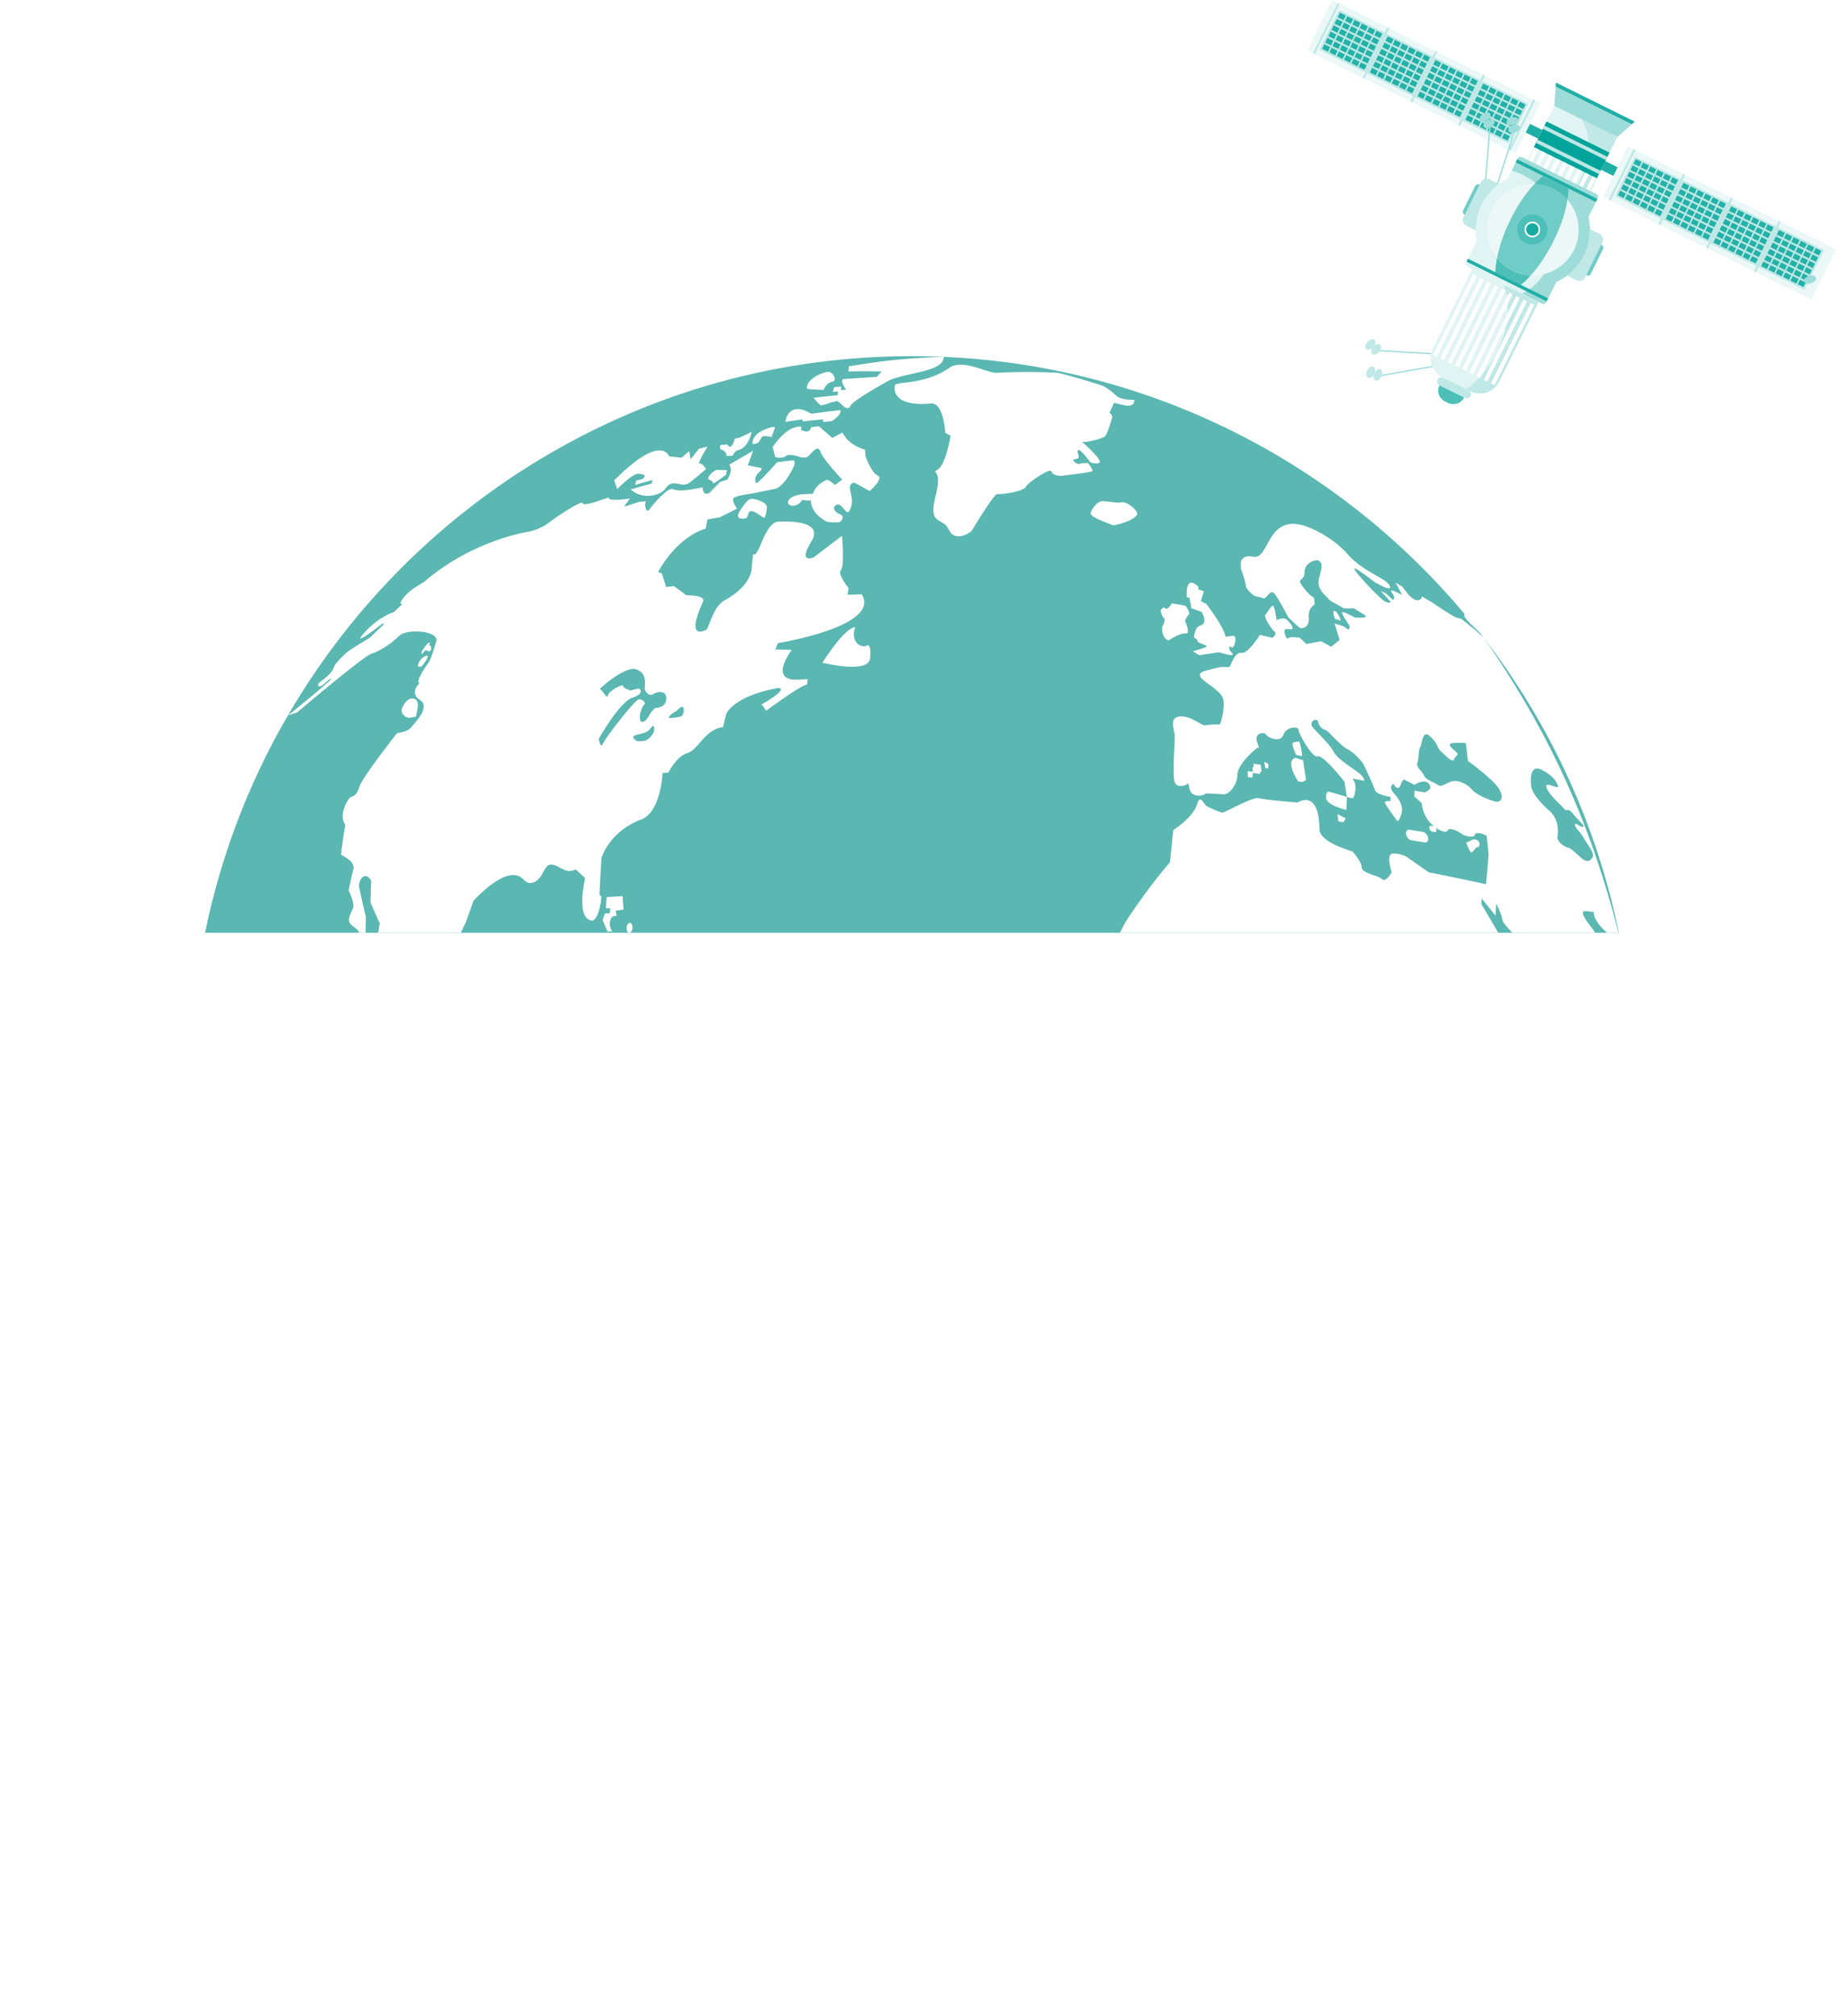 <svg id="Layer_1" data-name="Layer 1" xmlns="http://www.w3.org/2000/svg" xmlns:xlink="http://www.w3.org/1999/xlink" viewBox="0 0 1325.2 1448.52"><defs><style>.cls-1{mask:url(#mask);}.cls-2{mix-blend-mode:multiply;fill:url(#radial-gradient);}.cls-3{fill:none;}.cls-4{clip-path:url(#clip-path);}.cls-5{mask:url(#mask-2);}.cls-6{fill:url(#radial-gradient-2);}.cls-7{fill:#5ab7b2;}.cls-8{fill:#fff;}.cls-9{fill:#9edcd9;}.cls-10{fill:#bfe8e6;}.cls-11{fill:#ebf8f7;}.cls-12{fill:#24b1a8;}.cls-13{fill:#bde7e5;}.cls-14{fill:#e0f4f3;}.cls-15{fill:#1fafa6;}.cls-16{fill:#4dbfb8;}.cls-17{fill:#70ccc6;}.cls-18{fill:#17aca3;}.cls-19{fill:#00a49a;}.cls-20{filter:url(#luminosity-noclip-2);}.cls-21{filter:url(#luminosity-noclip);}</style><filter id="luminosity-noclip" x="22" y="-8576" width="1325.2" height="32766" filterUnits="userSpaceOnUse" color-interpolation-filters="sRGB"><feFlood flood-color="#fff" result="bg"/><feBlend in="SourceGraphic" in2="bg"/></filter><mask id="mask" x="22" y="-8576" width="1325.2" height="32766" maskUnits="userSpaceOnUse"><g class="cls-21"/></mask><radialGradient id="radial-gradient" cx="684.6" cy="883.63" r="628.45" gradientTransform="translate(825.34 -225.28) rotate(45)" gradientUnits="userSpaceOnUse"><stop offset="0.39" stop-color="#fff"/><stop offset="0.45" stop-color="#f2f2f2"/><stop offset="0.55" stop-color="#cfcfcf"/><stop offset="0.69" stop-color="#969696"/><stop offset="0.86" stop-color="#484848"/><stop offset="1"/></radialGradient><clipPath id="clip-path" transform="translate(-22 -97.71)"><rect class="cls-3" width="1366" height="768"/></clipPath><filter id="luminosity-noclip-2" x="22" y="221.03" width="1325.2" height="1325.2" filterUnits="userSpaceOnUse" color-interpolation-filters="sRGB"><feFlood flood-color="#fff" result="bg"/><feBlend in="SourceGraphic" in2="bg"/></filter><mask id="mask-2" x="0" y="123.33" width="1325.2" height="1325.2" maskUnits="userSpaceOnUse"><g class="cls-20"><g transform="translate(-22 -97.71)"><g class="cls-1"><circle class="cls-2" cx="684.6" cy="883.63" r="662.6" transform="translate(-424.31 742.9) rotate(-45)"/></g></g></g></mask><radialGradient id="radial-gradient-2" cx="684.6" cy="883.63" r="628.45" gradientTransform="translate(825.34 -225.28) rotate(45)" gradientUnits="userSpaceOnUse"><stop offset="0.39" stop-color="#a3d7d4"/><stop offset="1" stop-color="#a3d7d4"/></radialGradient></defs><title>background</title><g class="cls-4"><g class="cls-5"><circle class="cls-6" cx="684.6" cy="883.63" r="662.6" transform="translate(-446.31 645.19) rotate(-45)"/></g></g><path class="cls-7" d="M1186,768H474.88a1.53,1.53,0,0,1-.36.07,1.25,1.25,0,0,1-.47-.07H169.47A515.33,515.33,0,0,1,229,611.87h0c89.86-154.42,257.15-258.22,448.7-258.22q11.43,0,22.75.49h.09c150.47,6.51,284.31,77.12,374.91,185.21l.41.48.38.46q4.15,5,8.19,10.06l1.41,1.79.2.25.18.24v0c.89,1.12,1.77,2.25,2.63,3.38l0,0,0,.07A516.48,516.48,0,0,1,1186,768Z" transform="translate(-22 -97.71)"/><path class="cls-8" d="M647.7,570.49c.91-11.82-2.75-8.72-2.75-8.72-4.67,1.82-11.69-3.75-8-13.36-8.32.68-23.69,25.72-23.69,25.72.34,0,.52,0,.86,0C614.09,574.1,646.79,582.3,647.7,570.49Z" transform="translate(-22 -97.71)"/><path class="cls-8" d="M554.26,464.42c-4.59,6.94,2,6.2,3.75,5.77s2-2.95,2-2.95c1-5.89,9.56,1.84,11,2.45s2.07-3.74,2.43-7.25-6.69-5.68-9.73-6.2S558.85,457.47,554.26,464.42Z" transform="translate(-22 -97.71)"/><path class="cls-8" d="M534.44,444.65c-.5,2.19,9.68-5.9,9.68-5.9.2-1.24.29-1.86.49-3.1a13.35,13.35,0,0,0-2.42-.18c-.24.13-4.35-.26-5.51.07a14.28,14.28,0,0,0-4.83,4.28C529.27,443.12,535,442.46,534.44,444.65Z" transform="translate(-22 -97.71)"/><path class="cls-8" d="M481.27,438.18c4.63.4,4.65,1.43,3.79,2.83s-5.55,1.95-5.55,1.95c-.33,1.28-.5,1.92-.83,3.21,5-1.45,7.48-2.16,12.51-3.53-.24,1-.37,1.52-.61,2.54-6.09,1.63-9.13,2.49-15.15,4.24a18.37,18.37,0,0,0,16.36,4.15c10.28-2.08,8.31-7.63,13.69-8.4s7.59,3.22,13.41-1.45,10.82-8.9,10.82-8.9-2.57-4.44-4.68-4,5.69-12.1,5.69-12.1c-2.44.55-3.66.83-6.1,1.41-2.41,3-3.62,4.58-6.06,7.65-.41-2.4-.6-3.57-1-5.94l-5.6,4.81c-3.6-.45-5.38-.65-8.91-1,0,0-5.19-17.2-39.4,17.29.85,2.48,1.29,3.74,2.2,6.28C465.87,449.23,476.64,437.77,481.27,438.18Z" transform="translate(-22 -97.71)"/><path class="cls-8" d="M328.19,561.6c-1.18,1.59-3.17,4-3.2,5.67s3.06-2.58,3.06-2.58,1.74,1.56,3.06.81.92-1.54.67-3.37-2.48,1.08-1-1.48S329.38,560,328.19,561.6Z" transform="translate(-22 -97.71)"/><path class="cls-8" d="M327.91,569.15c-5.11,2.07-5.49,7.58-5.49,7.58l2.77-.06S333,567.08,327.91,569.15Z" transform="translate(-22 -97.71)"/><path class="cls-8" d="M315.72,613.6s6.13-.56,5.63-1.58,3.85-11-1.9-12.26-8.65,7.71-8.65,7.71C310.54,612.47,315.72,613.6,315.72,613.6Z" transform="translate(-22 -97.71)"/><path class="cls-8" d="M544.16,425.18s4.31.72,5-.48,1.35-3.15,4.21-3.67c7.22-2.3,9.1-12.95,9.1-12.95-3.6,1.68-5.41,2.53-9,4.25l-3.16.62s-1.26,5.12-2.86,5.7-2.27-1.5-2.27-1.5-5,.15-5.41.42l.1,2.8C545.22,422.34,544.16,425.18,544.16,425.18Z" transform="translate(-22 -97.71)"/><path class="cls-8" d="M569.84,411.76c1.55-1.61,6.93.1,6.93.1l2.47-6.76s.08-2.14-8.51,1.81-7.65,9.77-7.65,9.77C568.27,417.12,568.3,413.37,569.84,411.76Z" transform="translate(-22 -97.71)"/><path class="cls-8" d="M579.32,425.87c.12.82,6,1.45,8-.58s10.86,1.09,10.86,1.09,3.24.78,5.16-.92,6.75-8.82,8.54-3.29,15.72,20.25,15.72,20.25c-2.11,1.49-3.16,2.25-5.27,3.76,0,0-4.63-4.35-6.2-3.55-6.56,3.33-7.7,5.65-9.78,9.92,0,0,0,0-6,.24-11.72.51-14.4,7.14-9.38,8.19s7.82-4,7.82-4,6.29.93,6.27.13c-.06,10.27,11.49,15.51,11.72,15.59s8.16.89,9.23,0,3.81-4,0-5.37-6.15-5.19-2.39-6.9,6.84,7.94,8.87,4.76,2.93-6.72,1.09-14,3-6.53,3-6.53c4.26,2.33,6.39,3.52,10.73,5.92,0,0,10.52-9,5.77-11.19s-8.69-13.65-8.69-13.65c-.17-2-.25-2.93-.42-4.88-13.14-3.9-16.16-12.37-16.16-12.37-2.94,1.54-4.43,2.31-7.39,3.88l-9.62-8.4c-2.22.26-3.33.4-5.54.68-.9,4.36-4.93,2.87-4.93,2.87l-2.36-.78c.1-.95.14-1.43.24-2.39-10.47-1.4-20.67,14.64-20.67,14.64S579.2,425,579.32,425.87Z" transform="translate(-22 -97.71)"/><path class="cls-8" d="M599,400.57c6-.66,9-.95,15-1.47-.09.75-.14,1.12-.23,1.87l6.25-.58c7.79-4.94,6.33-8,6.33-8-8.46.92-12.67,1.46-21,2.64-17-10.14-18.65,5.85-18.65,5.85-.36,0,12.3-1.79,12.3-1.79Z" transform="translate(-22 -97.71)"/><path class="cls-8" d="M614.15,377.94s2-5.19,6.06-5.79,1.24-6.79-2.28-7.2-17,5.46-15.64,12.07C602.41,377.54,614.15,377.94,614.15,377.94Z" transform="translate(-22 -97.71)"/><path class="cls-8" d="M700.6,354.12h0c-.2,10.57-23.22,10.7-38.65,16.62,0,0-26.87,14.73-28.24,18.34s-4.59,1.08-4.59,1.08-4.69-4.58-5.42-4.25a43.87,43.87,0,0,1-4.55,1.06s-6.17,2.55-7.31,1.85-4.83-5.28-4.83-5.28c6.88-.82,10.34-1.18,17.28-1.8l.2-2.75-3.68.33.93-3.35c2.07-.21,3.1-.3,5.18-.48-.07,1-.11,1.54-.18,2.57,1.45-.13,2.16-.2,3.61-.31,0,0-5.28-7.32-1.44-7.65.33,0,20.56-1.41,23.21-1.53l.28,0,3.47-3.91c-9.57-.2-14.32-.21-23.73,0,.1-1.48.15-2.23.25-3.7,27.13-4.43,41.17-5.84,68.12-6.83Z" transform="translate(-22 -97.71)"/><path class="cls-8" d="M824.1,381.62a38.52,38.52,0,0,0-9.35-6.78c-12.64-4-19-5.9-31.9-9.2a400.14,400.14,0,0,0-44.35,0c-6.7,0-22.37-9.24-32.68-4.45-18.77,13.8-40.6,10.23-40.36,13.66,0,0-4.19,15.52,25.95,12.81,9.15-.82,10.27,21,10.27,21l3.81,2.23s-3.3,20.42-9.1,24.19,3.8-2.47-1.68,19.22,5,14.41,9.51,24,15.57,2.16,16.63.59,15.81-26.49,18.3-26.12,18.68-1.75,20.49-5.23S777.51,433.7,778,436.4s5.09,3.5,8,3.15,21.19-2.39,21.59-3.41-3.27-5.69-3.27-5.69-4.64-.07-6,.62-5.12-2.12-4.52-2.91,3.65-.17,3.82-2-1.68-3.75-.33-5,8.93,9,8.93,9,7.84,2,6.42-1.5c-1.08-2.71-9.39-10.8-12.68-13.38,4,.45,15.5-2.55,16.87-4.33,1.59-2.08,4.36-11,4.82-13.08s-1.88-3.48-1.88-3.48c1.32-2.9,2-4.32,3.22-7.14,0,0-1.67-.53,6.89,1.56s7.72-3.79,7.72-3.79S827.83,385.58,824.1,381.62Z" transform="translate(-22 -97.71)"/><path class="cls-8" d="M828.49,458.65c-2,.86-7.47-.4-12.93-.83s-9.07,7.3-9.33,8.27c0,.43.07.63.13,1,1.62,3.28,13.74,6.94,15.26,7.94s19.73-4.41,18-8.77S830.42,457.79,828.49,458.65Z" transform="translate(-22 -97.71)"/><path class="cls-8" d="M456.84,754.19c-.61,1.92-.92,2.88-1.52,4.8,1.4,3.23,2.1,4.87,3.53,8.13l3.43-.15a9.21,9.21,0,0,1-1.56-7.36c.81-4.64,4.7-3.64,4.7-3.64-.29-1.53-.44-2.29-.73-3.81l5.72-.89c-.31-3.84-.46-5.75-.76-9.58-4.59.26-6.88.38-11.45.65-.24,3.24-.35,4.87-.58,8.13l3.12-.18c-.08,1.48-.12,2.21-.19,3.71Z" transform="translate(-22 -97.71)"/><path class="cls-8" d="M476.78,764.38c-.08,1.78-.9,3.29-1.9,3.62a1.53,1.53,0,0,1-.36.07,1.25,1.25,0,0,1-.47-.07c-.92-.33-1.55-1.73-1.48-3.44.09-2,1.1-3.62,2.26-3.67S476.86,762.4,476.78,764.38Z" transform="translate(-22 -97.71)"/><path class="cls-8" d="M641.61,524.77c-4.07.12-6.11.19-10.17.34.29-1.91.43-2.87.71-4.79,0,0-8.21-10-5.47-13s.76-24.62.76-24.62c-8.09,6.13-12.17,9.24-20.37,15.55,0,0-11.77,5-1.68-11.37S584,472.51,581.72,472.58c-10.12.24-14.08,27.11-18.18,23.23-.41,3.44-.63,5.18-1,8.64,0,0,1.74,13.29-20.22,25.09-7,4.3-9.89,16.67-12.23,20.59,0,0-16.16,9.45-2.6-20,0,0,3.4-4.55-11.94-4.66l-9-6.6c-2.21.28-3.32.42-5.53.72-1.3-4-1.93-6-3.17-9.94l-2.66-.84s12.06-24.17,34.23-31.28c.52-2.66.78-4,1.3-6.6.75-.14,8.69-1.45,8.69-1.45,5.06-2.55,7.58-3.81,12.63-6.31,0,0-4.66-6.07-2.29-7.76s12.8-3,12.8-3l16.21-3.29s4.8.14,11.56-11.46.58-8.78-.14-8.88-9.45,1.13-9.45,1.13-14.6,16.7-15.22,14.9-1.1-4.71,2.16-7.61,1.56-3.21,1.56-3.21c-3.82-.79-5.72-1.16-9.49-1.88,1.51-4.22,2.26-6.32,3.75-10.51-6.86,4-10.31,6-17.22,10.11,0,0,3.6,3.16-1.38,10.64l-5.15,1.72c-3,3.1-4.53,4.64-7.55,7.74,0,0-4.85,3.08-4.9-3.88-2.5.46-3.76.7-6.26,1.18,0,0-10.84,2.22-14.88.18s-14.87,11.34-17.1,14.42-4.23-2.6-2.55-5.87c-2.07.22-3.09.34-5.14.58-4.26,1.33-6.37,2-10.61,3.4,1.66-2.34,2.49-3.51,4.13-5.85,0,0-16.45,2.5-15.14-.8-4.09,1.33-6.13,2-10.2,3.41,0,0-8.48,2.8-8.7.59s-18.61,9.69-24.29,14.22-14.11,6.33-14.11,6.33-39.87,5.53-75.35,36c-3.15,2-4.7,2.93-7.81,4.9,0,0-5.29,3.67-8.1,7.9-2.69,4.07,0,3.29.24,3.23l-6.3,5.85s-10.48,3-20.93,14.52,8.42-2.83,11.38-5.18,2.38-.59,2.38-.59c-4.1,3.92-6.14,5.88-10.24,9.78,0,0-14.82,8.66-17.06,11s-7.57,6.68-8.86,10.69-8,8.68-9.87,10.16-1.5,3.78.84,2.77,6.07-5.64,7.28-5.22-30,25.56-31,26.33c2.56-.86,3.86-1.29,6.49-2.13,0,0,47.91-40.64,53.67-42.33s14.52-7.36,19.84-12.78,29.27-3.81,26.57,4.37-3.87,13-6.22,15.95-8.69,13.13-5.8,13.77c0,0-7.75,6.9.44,12.09s-5.08,17.69-7,20.2-9.63,3.6-9.63,3.6-25.14,32-26.95,38.37-4.87,7.22-6.32,7.56-9.26,12.81-3.88,19.67c-1.37,8.62-2,13-3.12,21.74,0,0,10.4,4.55,9,10.11s-3.49,15.5-3.49,15.5,4.49,9,3.24,12.56-5.37,9.34-1,12.51c3.24,2.37,5.15,3.95,5.31,5.39h4.88c-.06-.56-.13-1.15-.2-1.81.07-3.82.11-5.72.22-9.51-2.1-8.73-3.08-13-4.88-21.5-.72-5,4.29-12.31,8.66-4.59-.24,6.27-.33,9.42-.46,15.78,2.56,5.87,3.89,8.85,6.61,14.88-.43,2.68-.64,4-1.05,6.69l.05.06h59.38q1.47-3.48,3.45-7.27c2.24-6.33,3.37-9.5,5.66-15.83,0,0,14.91-16.29,25.91-18.14s9.66,7.76,17.22,5,7-13.3,13.1-12.76,8.95,7,17.32,3.52l6.66,6.22s-6.66,27.85,4.07,30.38c5.09,1.71,7.85-13.89,7.56-17.6-.53-.33-.79-.48-1.33-.8.53-10.75.83-16.09,1.49-26.7,0,0,5.85-19.27,28.83-27.51,13.2-5.32,15.18-31,15-33.3,1.7-.14,2.55-.22,4.26-.35,0,0,5.86-11.85,13.65-14s12.47-17.08,25.66-18.7c.88-3.67,1.31-5.5,2.19-9.15,0,0,4.34-13,37.71-19,7.19,1-11.29,11.39-12.56,12.11,1-.24,3.6,4.32,3.6,4.32s25.83-19,29.43-18.8c.2-1.56.3-2.33.51-3.88l-6.85.33s-21.63,2.83-4.64-21.42c-4.76-.13-7.13-.19-11.86-.28l1.95-4.55S656,547.86,641.61,524.77Zm-155.1,105c-1.83.66-6,.63-6,.63-2.08-1-5.09-3.41-1.5-4.37s8.29-1.72,10.07-4.13,3.26-4,3.33-.35S488.34,629.05,486.51,629.72Zm7.27-23.34c-1.3-.13-4.08,3.49-5.45,6.13s-5.26,6.11-6.11,2.07,2-10.12,3.2-10.8-1.26-3.95-4.09-3.59-24,27.52-25.79,31.84-3-3.44-3-3.44,14.85-26.34,23.89-29.4,6-6.19,5.22-6.63-6.12,1.35-6.12,1.35-5.5-1.54-5.46-3.35-10.55,3.46-11,7c-.47,3.31-4.27-5.07-5.81-4.51s18.05-17.24,26.25-14.41,6.07,11.8,6.05,13.7,2.9,6.17,5.93,4.17,9.61-3.06,9.61,3S495.06,606.5,493.78,606.38Zm18.73,5.56c-.78,1.19-9.65,1.79-9.65,1.79.16-1.69,2.08-3.28,4.64-4.66s4.19-4.6,5.57-3.06S513.29,610.74,512.51,611.94Z" transform="translate(-22 -97.71)"/><path class="cls-8" d="M862.18,557.94s8.49-5.63,12.41-5-.53-9.21-.53-9.21,2-4.28,2.89-4.51-1.41-5.8-2.83-6.24-9.57-1.66-9.57-1.66-3,5.31-4.61,3.5-3.42,1.6-3.42,1.6,1,4.85,2.29,5.24.19,4.55-.74,5.59S857.12,556.21,862.18,557.94Z" transform="translate(-22 -97.71)"/><path class="cls-8" d="M878.44,534.7c3,1.08,4.56,1.65,7.6,2.74,2.81,5.07,2.72,8.64-.86,9.74s-3.86,4.92-4.54,7.33,2.25,1.73,2.41,3.7,7,2.92,6.58,4-10,3.45-10,3.45l4.61,2.88c5.78-.89,8.66-1.31,14.34-2.11,0,0,9.42,3,9.79,1.75s-2.63-2.21-2.54-5.06,2.38,3.07,4-2.86-1.05-5.67-1.05-5.67c-2.19.24-3.31.37-5.52.64-1.35-7.46-13.9-23.58-13.9-23.58s-4-1.71-3.78-2.24,2.06-6.86,2.06-6.86l-4.33-1.43s2.19-1.42-2.65-4.07-5.29,4.58-5.29,4.58c0,2.09-.07,3.15-.11,5.26l2,.36S878.64,534.17,878.44,534.7Z" transform="translate(-22 -97.71)"/><path class="cls-8" d="M982.91,537.32c-.84-.29-1.26-.44-2.1-.71,0,1.09,0,1.65.06,2.76l1,3,4.25,1.39c-.31-1-.48-1.49-.8-2.47C984.35,539.73,983.86,538.92,982.91,537.32Z" transform="translate(-22 -97.71)"/><path class="cls-8" d="M1080.13,710.3c1.18-.32,3-4.08,4.36-3.84s1.94-3.06.51-4.38-3.44-1.55-4.43-.85a30.21,30.21,0,0,1-4.36,1.89S1078.94,710.64,1080.13,710.3Z" transform="translate(-22 -97.71)"/><path class="cls-8" d="M1046.58,703.08c1.66.26,2.71-1.2,2.34-3.27s-2-4-3.67-4.25c-3.92-.65-5.89-1-9.85-1.6-1.66-.27-2.72,1.21-2.36,3.31s2,4,3.66,4.28Z" transform="translate(-22 -97.71)"/><path class="cls-8" d="M975.43,670.82c-.12,5.53,14.65,8.9,14.65,8.9.18-3.75.27-5.62.41-9.33,0,0-11.7-3.52-12.49-3.64C978,666.75,975.54,665.29,975.43,670.82Z" transform="translate(-22 -97.71)"/><path class="cls-8" d="M983.66,682.77c.3,2.11.45,3.16.74,5.28l3.69.49,1.48-2.8Z" transform="translate(-22 -97.71)"/><path class="cls-8" d="M958.13,640.85c.73-.28-1.69-10.21-1.69-10.21s-3.82,0-4.88,1.05,2.44,8.52,2.44,8.52S957.4,641.13,958.13,640.85Z" transform="translate(-22 -97.71)"/><path class="cls-8" d="M955.39,659.25l3,.42,2.75-1.4c-.85-5.72-1.28-8.57-2.19-14.25l-5.33-1.71C945.47,644.32,955.39,659.25,955.39,659.25Z" transform="translate(-22 -97.71)"/><path class="cls-8" d="M934,646.68l-2.91-1.61c.24,1.81.35,2.72.6,4.54l2.27.29C934,648.61,934,648,934,646.68Z" transform="translate(-22 -97.71)"/><path class="cls-8" d="M922.94,652.27l-3.77-.46c.05,1.73.07,2.59.11,4.33l3.29.39c.13-1.34.19-2,.32-3.34l5.24.64c0-.61-.07-.92-.12-1.54l1.14.14c-.27-2.11-.4-3.17-.68-5.27a46.52,46.52,0,0,1-5.29-.68c.13.83.2,1.25.34,2.08l-.95.69C922.71,650.46,922.79,651.06,922.94,652.27Z" transform="translate(-22 -97.71)"/><path class="cls-8" d="M1086.34,552.68l0,0v0c-4.43-4.12-10.2-9.72-10.93-11.18s-1.09-2.78.16-2.1h0c4.26,5.08,6.42,7.74,10.37,12.78l.2.25Z" transform="translate(-22 -97.71)"/><path class="cls-8" d="M1089,556.12l0-.07,0,0c-5.08-5-16.42-13.74-16.42-13.74a15.34,15.34,0,0,1-5.82-2c-3.57-1.94-14.87-9.6-14.87-9.6-2.9-1.73-4.35-2.58-7.29-4.26-2.61,6.38-9.38-.89-9.38-.89-2-2.54-3-3.82-5-6.35-1.92-1.16-2.88-1.73-4.82-2.88,2,3.59,2.91,5.4,4.82,9,0,0-10.68-6.17-7.43-1.73s.74,5.15.74,5.15c-1.94-1.8-2.9-2.7-4.83-4.51-1.56-.75-2.35-1.11-3.92-1.85,2.85,3.1,4.28,4.63,7.14,7.74,0,0-.34,1.68-4.21-.32s-23.25-22.92-21.88-23.56,14.33,9.58,14.33,9.58,13.71,8.27,11.07,2.73S1002.49,509,991,495.93s-27.8-19.22-27.8-19.22c-31-12.18-27.76,23.85-40.23,21-12.23-2.06-8.33,9.76-8.33,9.76s2.64,7,3.07,10.77,6.4,7.69,6.4,7.69l6.7,1.71c1.2.78,4.09-5.33,6.51-4.21s10.86,17.66,10.86,17.66,6.81,6.86,8.49,7.77,7.17-.36,6.4-7.36,4.11-9.25,4.11-9.25.4-5.4-1.37-5.77-8.55-8.3-9-10.66,3.26-1.29,3.26-7.41,8.62-9.63,10.92-7.29,1.18,5.1-.68,12.76,6.39,12.82,6.73,14.06,10,6,10.64,6.57,6.33.57,7,.22,9.26,5.48,9.26,5.48c1.51,2-7.79,1.22-7.79,1.22s-6.72-3.78-8.67-3.84,2.59,6.24,4.26,8.82-.25,3.72-.25,3.72l-3.6-2.43-6.31-2c1.48,4.74,2.2,7.12,3.63,11.92-2.39,1.9-3.61,2.88-6.09,4.88l-7.12-4c-4.19.75-6.34,1.14-10.64,2-1.92-1.78-2.87-2.68-4.78-4.47,0,0-6.51-1.19-8.2.29s-3.06-4.28-2.69-5.83,4,.07,5.47-.8-2.39-5.86-4.7-7.16-6.53.89-6.53.89-1.41-10.13-2.58-10.44-3.63,4.41-5.39,6.34,4.75,10.88,6.63,12.51-1.7,4.17-1.7,4.17c-3.58-.82-5.37-1.22-9-2,0,0-8.52,13.57-13,12.84s-7,6.48-8.22,9.1-2.83-.28-11.09,2-12,2.63-10.49,6,13,9.07,15.83,14.53-1.24,19.94-1.89,19.85a78.67,78.67,0,0,0-10.43.58c-2.74.48-10.06-7-18.23-6.29s-3.82,9-3.72,14.28-1.47,24-.4,31.27,9,3.36,9,3.36c2.55-3.32.27,5.07,5.17,7.21a9,9,0,0,0,8.81-.9s10.72.61,13.2.65,9.16-5.55,9.33-14,14.55-19.6,14.55-19.6,2,3.09-.39-3.87,5.35-7.37,6.43-5.43,10.07,6.43,12.44.17,10.88-6.13,10.86-3.63,10,20.63,13.81,19.14,19.29,18.24,19.29,18.24c.68,4.35,1,6.52,1.65,10.91a28.22,28.22,0,0,0,4.28.87c.91-.06,2.31-5.44,1.85-9a9.17,9.17,0,0,0-2.11-5.14c3.44.67,5.16,1,8.59,1.67,0,0,0-2.46-3.55-5.35S983.91,643.5,981,638s-12-13.95-15.15-17.75,3.05-7.33,3.9-3.79a7.86,7.86,0,0,0,5.45,5.93c1.85.35,10,10.7,16.06,13.92s11,10.31,11,10.31,7.15,14.8,8.29,18.58,11.26,5.18,11.26,5.18c0,1.21.07,1.8.12,3,0,0-4.56-.41-4.12,1.18s8.57,12.79,8.57,12.79.9,2.38,3.15-4.21S1027.1,671,1023.67,667s.27-6.79.69-5.41,3.1,3.7,4.22,1.35,1.87-5.65,3.65-4.74,6.8,3.54,6.8,3.54,7.24-5,10.52-.64-3.47,6-3.47,6l-7-1.23c0,1.66-.08,2.48-.14,4.15l5.36,4.85a23.8,23.8,0,0,0,8.87,16.67,1.6,1.6,0,0,0-.31-.1l-1.83-.31c-.93-.17-1.49.64-1.27,1.79a3,3,0,0,0,2,2.37c.74.14,1.12.19,1.85.32.92.16,1.48-.65,1.27-1.79a3.56,3.56,0,0,0-.69-1.47c4,3,8,3.92,8.58,2.34,1.37-3.39,9.87,1.63,10.62,2.49s8.28,3.33,9.2.32,8.34.78,8.34.78c.62,5.27.91,7.93,1.44,13.28-.6,8.48-1,12.78-1.9,21.51-16.2-3.46-24.44-5.19-41.15-8.52-6.4-4.47-9.61-6.72-16.06-11.25a20.65,20.65,0,0,0-9.57-2.27c-5.56,0-1,13.45-1,13.45s-4.23,7.66-6.93,5-14.62-4.24-14.65-8.47-6.48-11.23-6.48-11.23c-2.06-1.25-21.11-5.71-23.86-15,0-31.09-15.71-20.4-15.71-20.4s-23.44-1.78-27.66-3.08-21.8,8.83-26.34,10.39c-.61.2-8-2.91-11-4.46s-4.88-9.85-7.5-1.08-17,18.15-17,18.15c-.88,9.21-1.35,13.83-2.33,23.15,0,0-11.6,12.62-28.89,38.17A90.73,90.73,0,0,0,827.35,768h271.94c-3.55-6.13-7.39-12.65-12.16-20.72.13-1.56.18-2.33.31-3.88l9.87,12.28c.27-3.46.4-5.19.62-8.63,0,0,3.88,7.91,4.47,12.07.24,1.67,3.23,4.71,7,8.88H1169c-.92-1.42-2-3-3.4-4.75-9.09-11.71-4-10.71-4-10.71.75-.37,6.36.62,6.36.62,0,5.1,4.48,10.49,9.62,14.84h8.19C1165.51,688.73,1136,623.9,1089,556.12Zm9.08,117.7c-2.71-.24-14.42-4.66-17.65-8.67s-10.38-7.36-14.73-5.89-7.4,4.29-9.66,2.62-8.81-4-9.67-6.1c-1.82-4.38-6.4-6.6-5.21-10s.73-9.51,2.09-11.22,1.22-13.49,7.36-7.43,4.35,7.78,7.89,10.91,8,8.25,9.08,5.26,4-2.79,1.4-5.24-6.65-5.53-3.11-6.22,10.06-.18,10.06-.18c.67,5.09,1,7.65,1.55,12.84,0,0,18.5,13.41,22.44,20.19S1100.79,674.06,1098.08,673.82ZM1167,713.94c-1.91,2.91-4.08,3.63-8.14.18s-6.48-6.56-9.6-7.34-8.42-5-7.26-8.44c.19-.56,1.73-11.21-5.67-17.73s-12.12-12.74-13.06-16.75-1.68-17.28,7-13.06,11.47,9.48,12.06,12-10.69-4.64-8.14,1.27,9.75,11.46,12.37,14.74,1.89-2,6.78,4,8,7.74,7,9-6.13-4-5.85-1.38,2.92,3.75,6.33,9.59S1168.86,711,1167,713.94Z" transform="translate(-22 -97.71)"/><rect class="cls-9" x="1014.98" y="363.64" width="39.37" height="0.94" transform="translate(-69.45 87.12) rotate(-9.98)"/><path class="cls-10" d="M1014.74,363.17c1.37.68,1.61,3,.52,5.21s-3.08,3.42-4.46,2.74-1.61-3-.52-5.21S1013.36,362.49,1014.74,363.17Z" transform="translate(-22 -97.71)"/><path class="cls-10" d="M1009.5,361.21c1.38.68,1.61,3,.53,5.21s-3.09,3.43-4.46,2.75-1.61-3-.53-5.21S1008.13,360.53,1009.5,361.21Z" transform="translate(-22 -97.71)"/><path class="cls-10" d="M1010.37,342c1.11,1.07.63,3.36-1.07,5.13s-4,2.34-5.07,1.28-.63-3.36,1.06-5.13S1009.26,340.94,1010.37,342Z" transform="translate(-22 -97.71)"/><rect class="cls-9" x="1033.1" y="331.12" width="0.94" height="39.37" transform="translate(601.56 1264.65) rotate(-86.68)"/><path class="cls-10" d="M1014.39,345.32c1.18,1,.88,3.3-.69,5.19s-3.79,2.62-5,1.64-.87-3.3.69-5.19S1013.21,344.34,1014.39,345.32Z" transform="translate(-22 -97.71)"/><rect class="cls-11" x="1025.59" y="69.34" width="40.37" height="166.97" transform="translate(423.07 924.69) rotate(-63.68)"/><rect class="cls-12" x="979.1" y="109.66" width="30.37" height="35.36" transform="translate(417.25 864.36) rotate(-63.68)"/><path class="cls-10" d="M1017.81,121.25l-14.09,28.49-33-16.31L984.85,105Zm-14.73,26.6,12.84-26-30.43-15.06-12.85,26Z" transform="translate(-22 -97.71)"/><line class="cls-12" x1="992.62" y1="28.4" x2="960.92" y2="12.72"/><rect class="cls-10" x="998.06" y="100.59" width="1.42" height="35.36" transform="translate(427.88 863.33) rotate(-63.68)"/><line class="cls-12" x1="990.37" y1="32.94" x2="958.68" y2="17.26"/><rect class="cls-10" x="995.82" y="105.12" width="1.42" height="35.36" transform="translate(422.57 863.85) rotate(-63.68)"/><line class="cls-12" x1="988.13" y1="37.48" x2="956.43" y2="21.8"/><rect class="cls-10" x="993.57" y="109.66" width="1.42" height="35.36" transform="translate(417.26 864.36) rotate(-63.68)"/><line class="cls-12" x1="985.88" y1="42.01" x2="954.19" y2="26.33"/><rect class="cls-10" x="991.33" y="114.2" width="1.42" height="35.36" transform="translate(411.94 864.87) rotate(-63.68)"/><line class="cls-12" x1="983.64" y1="46.55" x2="951.94" y2="30.87"/><rect class="cls-10" x="989.08" y="118.73" width="1.42" height="35.36" transform="translate(406.62 865.38) rotate(-63.68)"/><line class="cls-12" x1="954.98" y1="38.02" x2="968.45" y2="10.8"/><rect class="cls-10" x="968.53" y="121.54" width="30.37" height="1.15" transform="translate(415.85 851.84) rotate(-63.66)"/><line class="cls-12" x1="960.26" y1="40.63" x2="973.73" y2="13.41"/><rect class="cls-10" x="973.81" y="124.15" width="30.37" height="1.15" transform="translate(416.88 858.31) rotate(-63.69)"/><line class="cls-12" x1="965.55" y1="43.25" x2="979.01" y2="16.02"/><rect class="cls-10" x="979.1" y="126.77" width="30.37" height="1.15" transform="translate(417.33 864.41) rotate(-63.68)"/><line class="cls-12" x1="970.83" y1="45.86" x2="984.3" y2="18.64"/><rect class="cls-10" x="984.38" y="129.38" width="30.37" height="1.15" transform="translate(418.07 870.7) rotate(-63.69)"/><line class="cls-12" x1="976.11" y1="48.47" x2="989.58" y2="21.25"/><rect class="cls-10" x="989.66" y="131.99" width="30.37" height="1.15" transform="translate(418.67 876.89) rotate(-63.69)"/><rect class="cls-12" x="1013.44" y="126.65" width="30.37" height="35.36" transform="translate(421.13 904.58) rotate(-63.68)"/><path class="cls-10" d="M1052.15,138.24l-14.09,28.49-33-16.31,14.09-28.48Zm-14.73,26.6,12.84-26-30.43-15.06-12.85,26Z" transform="translate(-22 -97.71)"/><line class="cls-12" x1="1026.96" y1="45.39" x2="995.26" y2="29.71"/><rect class="cls-10" x="1032.4" y="117.57" width="1.42" height="35.36" transform="translate(431.77 903.56) rotate(-63.68)"/><line class="cls-12" x1="1024.71" y1="49.93" x2="993.01" y2="34.25"/><rect class="cls-10" x="1030.15" y="122.11" width="1.42" height="35.36" transform="translate(426.46 904.08) rotate(-63.68)"/><line class="cls-12" x1="1022.47" y1="54.46" x2="990.77" y2="38.78"/><rect class="cls-10" x="1027.91" y="126.65" width="1.42" height="35.36" transform="translate(421.15 904.6) rotate(-63.68)"/><line class="cls-12" x1="1020.22" y1="59" x2="988.53" y2="43.32"/><rect class="cls-10" x="1025.66" y="131.19" width="1.42" height="35.36" transform="translate(415.83 905.11) rotate(-63.68)"/><line class="cls-12" x1="1017.98" y1="63.54" x2="986.28" y2="47.86"/><rect class="cls-10" x="1023.42" y="135.72" width="1.42" height="35.36" transform="translate(410.5 905.61) rotate(-63.68)"/><line class="cls-12" x1="989.32" y1="55.01" x2="1002.79" y2="27.79"/><rect class="cls-10" x="1002.87" y="138.53" width="30.37" height="1.15" transform="translate(419.88 892.17) rotate(-63.67)"/><line class="cls-12" x1="994.6" y1="57.62" x2="1008.07" y2="30.4"/><rect class="cls-10" x="1008.15" y="141.14" width="30.37" height="1.15" transform="translate(420.35 898.27) rotate(-63.66)"/><line class="cls-12" x1="999.88" y1="60.24" x2="1013.35" y2="33.01"/><rect class="cls-10" x="1013.44" y="143.75" width="30.37" height="1.15" transform="translate(421 904.5) rotate(-63.67)"/><line class="cls-12" x1="1005.17" y1="62.85" x2="1018.64" y2="35.63"/><rect class="cls-10" x="1018.72" y="146.37" width="30.37" height="1.15" transform="translate(421.67 910.74) rotate(-63.67)"/><line class="cls-12" x1="1010.45" y1="65.46" x2="1023.92" y2="38.24"/><rect class="cls-10" x="1024" y="148.98" width="30.37" height="1.15" transform="translate(422.12 916.82) rotate(-63.66)"/><rect class="cls-12" x="1047.74" y="143.62" width="30.37" height="35.36" transform="translate(425.02 944.79) rotate(-63.68)"/><path class="cls-10" d="M1086.46,155.22l-14.1,28.48-32.95-16.3,14.09-28.49Zm-14.73,26.59,12.84-26-30.43-15-12.85,26Z" transform="translate(-22 -97.71)"/><line class="cls-12" x1="1061.27" y1="62.36" x2="1029.57" y2="46.68"/><rect class="cls-10" x="1066.71" y="134.55" width="1.42" height="35.36" transform="translate(435.66 943.77) rotate(-63.68)"/><line class="cls-12" x1="1059.02" y1="66.9" x2="1027.32" y2="51.22"/><rect class="cls-10" x="1064.46" y="139.09" width="1.42" height="35.36" transform="translate(430.35 944.28) rotate(-63.68)"/><line class="cls-12" x1="1056.78" y1="71.44" x2="1025.08" y2="55.76"/><rect class="cls-10" x="1062.22" y="143.62" width="1.42" height="35.36" transform="translate(425.01 944.78) rotate(-63.68)"/><line class="cls-12" x1="1054.53" y1="75.98" x2="1022.83" y2="60.3"/><rect class="cls-10" x="1059.97" y="148.16" width="1.42" height="35.36" transform="translate(419.7 945.3) rotate(-63.68)"/><line class="cls-12" x1="1052.29" y1="80.51" x2="1020.59" y2="64.83"/><rect class="cls-10" x="1057.73" y="152.7" width="1.42" height="35.36" transform="translate(414.39 945.82) rotate(-63.68)"/><line class="cls-12" x1="1023.63" y1="71.98" x2="1037.1" y2="44.76"/><rect class="cls-10" x="1037.18" y="155.5" width="30.37" height="1.15" transform="translate(423.97 932.51) rotate(-63.69)"/><line class="cls-12" x1="1028.91" y1="74.6" x2="1042.38" y2="47.37"/><rect class="cls-10" x="1042.46" y="158.12" width="30.37" height="1.15" transform="translate(424.36 938.55) rotate(-63.67)"/><line class="cls-12" x1="1034.19" y1="77.21" x2="1047.66" y2="49.99"/><rect class="cls-10" x="1047.74" y="160.73" width="30.37" height="1.15" transform="translate(424.8 944.64) rotate(-63.66)"/><line class="cls-12" x1="1039.48" y1="79.82" x2="1052.95" y2="52.6"/><rect class="cls-10" x="1053.03" y="163.34" width="30.37" height="1.15" transform="translate(425.85 951.15) rotate(-63.69)"/><line class="cls-12" x1="1044.76" y1="82.44" x2="1058.23" y2="55.21"/><rect class="cls-10" x="1058.31" y="165.96" width="30.37" height="1.15" transform="translate(426 957.02) rotate(-63.66)"/><rect class="cls-12" x="1082.09" y="160.61" width="30.37" height="35.36" transform="translate(428.9 985.03) rotate(-63.68)"/><path class="cls-10" d="M1120.8,172.21l-14.09,28.48-33-16.3,14.09-28.49Zm-14.73,26.59,12.84-26-30.43-15.05-12.85,26Z" transform="translate(-22 -97.71)"/><line class="cls-12" x1="1095.61" y1="79.36" x2="1063.91" y2="63.67"/><rect class="cls-10" x="1101.05" y="151.54" width="1.42" height="35.36" transform="translate(439.54 984) rotate(-63.68)"/><line class="cls-12" x1="1093.36" y1="83.89" x2="1061.67" y2="68.21"/><rect class="cls-10" x="1098.81" y="156.08" width="1.42" height="35.36" transform="translate(434.23 984.52) rotate(-63.68)"/><line class="cls-12" x1="1091.12" y1="88.43" x2="1059.42" y2="72.75"/><rect class="cls-10" x="1096.56" y="160.61" width="1.42" height="35.36" transform="translate(428.9 985.03) rotate(-63.68)"/><line class="cls-12" x1="1088.88" y1="92.97" x2="1057.18" y2="77.29"/><rect class="cls-10" x="1094.32" y="165.15" width="1.42" height="35.36" transform="translate(423.59 985.54) rotate(-63.68)"/><line class="cls-12" x1="1086.63" y1="97.5" x2="1054.93" y2="81.82"/><rect class="cls-10" x="1092.07" y="169.69" width="1.42" height="35.36" transform="translate(418.27 986.05) rotate(-63.68)"/><line class="cls-12" x1="1057.97" y1="88.97" x2="1071.44" y2="61.75"/><rect class="cls-10" x="1071.52" y="172.49" width="30.37" height="1.15" transform="translate(427.95 972.82) rotate(-63.69)"/><line class="cls-12" x1="1063.25" y1="91.59" x2="1076.72" y2="64.36"/><rect class="cls-10" x="1076.8" y="175.11" width="30.37" height="1.15" transform="translate(428.55 979.01) rotate(-63.69)"/><line class="cls-12" x1="1068.54" y1="94.2" x2="1082" y2="66.98"/><rect class="cls-10" x="1082.09" y="177.72" width="30.37" height="1.15" transform="translate(429.16 985.21) rotate(-63.69)"/><line class="cls-12" x1="1073.82" y1="96.81" x2="1087.29" y2="69.59"/><rect class="cls-10" x="1087.37" y="180.33" width="30.37" height="1.15" transform="translate(429.74 991.39) rotate(-63.69)"/><line class="cls-12" x1="1079.1" y1="99.43" x2="1092.57" y2="72.2"/><rect class="cls-10" x="1092.65" y="182.95" width="30.37" height="1.15" transform="translate(430.19 997.47) rotate(-63.68)"/><rect class="cls-13" x="1025.59" y="152.06" width="40.37" height="1.51" transform="translate(423.07 924.69) rotate(-63.68)"/><rect class="cls-13" x="991.26" y="135.08" width="40.37" height="1.51" transform="translate(419.19 884.47) rotate(-63.68)"/><rect class="cls-13" x="955.56" y="117.42" width="40.37" height="1.51" transform="translate(415.15 842.64) rotate(-63.68)"/><rect class="cls-13" x="1059.92" y="169.05" width="40.38" height="1.51" transform="translate(426.96 964.91) rotate(-63.68)"/><rect class="cls-13" x="1096.13" y="186.96" width="40.37" height="1.51" transform="translate(431.06 1007.33) rotate(-63.68)"/><path class="cls-10" d="M1159.25,224.7a49.84,49.84,0,0,1-3.2,5.53l9.64,4.77,19.21-38.84-26.13-12.93C1165.77,194.22,1166.43,210.17,1159.25,224.7Z" transform="translate(-22 -97.71)"/><path class="cls-14" d="M1120.39,212.59l35.66,17.64a49.84,49.84,0,0,0,3.2-5.53c7.18-14.53,6.52-30.48-.48-41.47l-19.16-9.48Z" transform="translate(-22 -97.71)"/><path class="cls-9" d="M1113.18,211.79l-4.28,8.65a46.22,46.22,0,0,1,7.49,2.92c22.74,11.25,28.68,29,25.41,45.42-3.49,17.5-10.06,28.64-18.11,35.22a34.63,34.63,0,0,1-7.45,4.67l12.09,6,2.34,1.16a2.45,2.45,0,0,0,3.29-1.11l7.09-14.34a40.9,40.9,0,0,0,23.13-46.75l6.58-13.29a2.52,2.52,0,0,0-1.14-3.37l-3.93-1.95-9.64-4.77-35.66-17.64-3.89-1.92A2.47,2.47,0,0,0,1113.18,211.79Z" transform="translate(-22 -97.71)"/><path class="cls-10" d="M1120.1,306.58l-.14.09Z" transform="translate(-22 -97.71)"/><path class="cls-10" d="M1118.21,307.69l-.15.07Z" transform="translate(-22 -97.71)"/><path class="cls-10" d="M1121.93,305.35l-.08.06Z" transform="translate(-22 -97.71)"/><path class="cls-10" d="M1098.36,350.65c-5.69,11.5-13.67,20.68-22.34,26.64l3.26,1.62a15.48,15.48,0,0,0,20.73-7l28.32-57.25-12.09-6-13.31-6.58C1108.16,315.09,1106.92,333.34,1098.36,350.65Z" transform="translate(-22 -97.71)"/><path class="cls-14" d="M1102.93,302.09,1080.58,291l-28.29,57.17a15.56,15.56,0,0,0,7,20.84l16.69,8.25c8.67-6,16.65-15.14,22.34-26.64C1106.92,333.34,1108.16,315.09,1102.93,302.09Z" transform="translate(-22 -97.71)"/><path class="cls-14" d="M1120,306.67c-.58.36-1.16.7-1.75,1C1118.8,307.37,1119.38,307,1120,306.67Z" transform="translate(-22 -97.71)"/><path class="cls-14" d="M1121.85,305.41c-.58.41-1.16.8-1.75,1.17C1120.69,306.21,1121.27,305.82,1121.85,305.41Z" transform="translate(-22 -97.71)"/><path class="cls-14" d="M1118.06,307.76c-.6.33-1.21.63-1.82.91C1116.85,308.39,1117.46,308.09,1118.06,307.76Z" transform="translate(-22 -97.71)"/><path class="cls-14" d="M1108.9,220.44l-2.79,5.64a40.33,40.33,0,0,0-6.35,3.84,41,41,0,0,0-16.64,33.36,41.62,41.62,0,0,0,.81,7.64l-7.55,15.24a2.52,2.52,0,0,0,1.14,3.36l3.06,1.51,22.35,11.06,13.31,6.58c.61-.28,1.22-.58,1.82-.91l.15-.07c.59-.32,1.17-.66,1.75-1l.14-.09c.59-.37,1.17-.76,1.75-1.17l.08-.06c.58-.41,1.14-.85,1.71-1.31h0l0,0h0c8-6.58,14.62-17.71,18.11-35.22,3.27-16.45-2.67-34.17-25.41-45.42A46.22,46.22,0,0,0,1108.9,220.44Z" transform="translate(-22 -97.71)"/><rect class="cls-15" x="1140" y="195.41" width="2.37" height="64.26" transform="translate(409.36 1051.91) rotate(-63.69)"/><path class="cls-10" d="M1148.84,295.79l6.68,3.3a4.69,4.69,0,0,0,6.28-2.12l12.37-25a4.68,4.68,0,0,0-2.12-6.28l-6.78-3.36a41,41,0,0,1-16.43,33.47Z" transform="translate(-22 -97.71)"/><polygon class="cls-15" points="1118.79 59.37 1118.58 62.31 1173.28 89.37 1175.5 87.42 1118.79 59.37"/><polygon class="cls-9" points="1117.61 76.04 1162.9 98.45 1173.28 89.37 1118.58 62.31 1117.61 76.04"/><rect class="cls-15" x="1104.67" y="266.83" width="2.37" height="64.26" transform="translate(325.65 1059.99) rotate(-63.69)"/><path class="cls-11" d="M1102.41,268.78a123.6,123.6,0,0,1,5.56-13.09,121.58,121.58,0,0,1,7-12.39,101.53,101.53,0,0,1,7.47-10.13q1.47-1.74,2.82-3.18a32.92,32.92,0,0,0-20.55,6.44,32.85,32.85,0,0,0-13.31,26.68,33,33,0,0,0,7,20c.14-.73.3-1.49.47-2.27A103.39,103.39,0,0,1,1102.41,268.78Z" transform="translate(-22 -97.71)"/><path class="cls-11" d="M1144.56,257.94a125.4,125.4,0,0,1-12.63,25.45,102.9,102.9,0,0,1-7.48,10.12c-.63.75-1.25,1.46-1.85,2.12A32.85,32.85,0,0,0,1149,241.2c-.23,1.43-.52,3-.89,4.66A101.16,101.16,0,0,1,1144.56,257.94Z" transform="translate(-22 -97.71)"/><path class="cls-16" d="M1098.43,283.14c-.52,2.68-.83,5-1,6.78-.21,2.26-.19,3.62-.19,3.62l18.15,9a35.51,35.51,0,0,0,2.76-2.35c1.23-1.13,2.76-2.67,4.45-4.54a32.82,32.82,0,0,1-24.17-12.49Z" transform="translate(-22 -97.71)"/><path class="cls-16" d="M1128.75,226.52c-1,.9-2.18,2.08-3.49,3.47A32.88,32.88,0,0,1,1149,241.2c.27-1.68.46-3.17.57-4.39a33.76,33.76,0,0,0,.19-3.62l-18.23-9A35.51,35.51,0,0,0,1128.75,226.52Z" transform="translate(-22 -97.71)"/><path class="cls-17" d="M1125.26,230q-1.35,1.44-2.82,3.18A101.53,101.53,0,0,0,1115,243.3a121.58,121.58,0,0,0-7,12.39,123.6,123.6,0,0,0-5.56,13.09,103.39,103.39,0,0,0-3.51,12.09c-.17.78-.33,1.54-.47,2.27a32.82,32.82,0,0,0,24.17,12.49c.6-.66,1.22-1.37,1.85-2.12a102.9,102.9,0,0,0,7.48-10.12,125.4,125.4,0,0,0,12.63-25.45,101.16,101.16,0,0,0,3.53-12.08c.37-1.67.66-3.23.89-4.66A32.88,32.88,0,0,0,1125.26,230Z" transform="translate(-22 -97.71)"/><path class="cls-16" d="M1119.05,272.29a10.79,10.79,0,1,1,14.45-4.89A10.79,10.79,0,0,1,1119.05,272.29Z" transform="translate(-22 -97.71)"/><path class="cls-8" d="M1121.32,267.7a5.67,5.67,0,1,1,7.59-2.57A5.67,5.67,0,0,1,1121.32,267.7Z" transform="translate(-22 -97.71)"/><path class="cls-18" d="M1121.87,266.6a4.44,4.44,0,1,1,5.94-2A4.44,4.44,0,0,1,1121.87,266.6Z" transform="translate(-22 -97.71)"/><path class="cls-17" d="M1174.62,276.77l-8.84,17.86a2.05,2.05,0,0,1-2.76.93l-.43-.21,10.78-21.78.16.08A2.32,2.32,0,0,1,1174.62,276.77Z" transform="translate(-22 -97.71)"/><rect class="cls-19" x="1141.84" y="180.16" width="20.57" height="50.54" transform="translate(435.13 1049.31) rotate(-63.68)"/><rect class="cls-13" x="1148.34" y="185.08" width="2.59" height="50.61" transform="translate(429.38 1049.89) rotate(-63.68)"/><rect class="cls-13" x="1153.3" y="175.04" width="2.59" height="50.61" transform="translate(440.96 1048.62) rotate(-63.67)"/><path class="cls-16" d="M1074.81,383.3h0a8.69,8.69,0,0,1-11.65,3.94l-2.16-1.07a8.7,8.7,0,0,1-3.94-11.65h0Z" transform="translate(-22 -97.71)"/><path class="cls-8" d="M1125.22,316.8l-28.54,57.7-2.6-1.29,28.55-57.7Zm-5.19-2.57-28.54,57.7-2.59-1.28,28.54-57.7Zm-5.18-2.57-28.55,57.7-2.59-1.28,28.54-57.7Zm-5.19-2.56-28.55,57.7-2.59-1.29,28.54-57.7Zm-5.19-2.57-28.55,57.7-2.59-1.28,28.54-57.7Zm-5.19-2.57-28.55,57.7-2.59-1.28,28.54-57.7Zm-5.19-2.56-28.55,57.69-2.59-1.28,28.55-57.7Zm-5.19-2.57-28.54,57.7-2.6-1.29,28.55-57.7Zm-5.19-2.57L1055.17,354l-2.6-1.28,28.55-57.7Z" transform="translate(-22 -97.71)"/><path class="cls-8" d="M1169.74,225.62l-4.53,9.15-2.59-1.29,4.52-9.14Zm-5.19-2.57L1160,232.2l-2.59-1.28,4.52-9.15Zm-5.19-2.56-4.53,9.14-2.59-1.28,4.52-9.15Zm-5.19-2.57-4.53,9.15-2.59-1.29,4.53-9.15Zm-5.19-2.57-4.52,9.15-2.6-1.28,4.53-9.15Zm-5.19-2.57-4.52,9.15-2.6-1.28,4.53-9.15Zm-5.19-2.56-4.52,9.14-2.6-1.28,4.53-9.15Zm-5.19-2.57-4.52,9.15-2.6-1.29,4.53-9.14Zm-5.18-2.57-4.53,9.15-2.59-1.28,4.52-9.15Z" transform="translate(-22 -97.71)"/><path class="cls-10" d="M1079.47,382.3h0a3,3,0,0,1-4,1.34L1057,374.47a3,3,0,0,1-1.35-4h0a3,3,0,0,1,4-1.34l18.55,9.17A3,3,0,0,1,1079.47,382.3Z" transform="translate(-22 -97.71)"/><path class="cls-9" d="M1086.19,184.45c.9,1.24,3.24,1.09,5.22-.35s2.87-3.61,2-4.86-3.24-1.08-5.23.36S1085.29,183.21,1086.19,184.45Z" transform="translate(-22 -97.71)"/><rect class="cls-9" x="1072.05" y="208.17" width="39.37" height="0.94" transform="translate(775.5 1182.77) rotate(-85.47)"/><path class="cls-9" d="M1088.92,188.89c.81,1.3,3.15,1.32,5.24,0s3.12-3.4,2.31-4.7-3.15-1.32-5.24,0S1088.11,187.58,1088.92,188.89Z" transform="translate(-22 -97.71)"/><path class="cls-10" d="M1099.76,229.92l-6.79-3.37a4.61,4.61,0,0,0-6.16,2.08l-12.45,25.18a4.59,4.59,0,0,0,2.08,6.16l6.68,3.31a41,41,0,0,1,16.64-33.36Z" transform="translate(-22 -97.71)"/><path class="cls-17" d="M1086,230.33l-10.77,21.79,0,0a2.5,2.5,0,0,1-1.13-3.36l8.54-17.28a2.53,2.53,0,0,1,3.37-1.14Z" transform="translate(-22 -97.71)"/><rect class="cls-9" x="1085.07" y="211.07" width="39.37" height="0.94" transform="translate(542.7 1100.54) rotate(-72.15)"/><path class="cls-9" d="M1106.56,191.68c.48,1.45,2.76,2,5.09,1.23s3.81-2.59,3.33-4-2.77-2-5.09-1.23S1106.07,190.22,1106.56,191.68Z" transform="translate(-22 -97.71)"/><rect class="cls-11" x="1238.28" y="174.56" width="40.37" height="166.97" transform="translate(447.14 1173.89) rotate(-63.68)"/><rect class="cls-12" x="1191.79" y="214.89" width="30.37" height="35.36" transform="translate(441.32 1113.57) rotate(-63.68)"/><path class="cls-10" d="M1230.5,226.48,1216.41,255l-33-16.3,14.09-28.49Zm-14.73,26.6,12.85-26-30.44-15.05-12.84,26Z" transform="translate(-22 -97.71)"/><line class="cls-12" x1="1205.31" y1="133.63" x2="1173.61" y2="117.95"/><rect class="cls-10" x="1210.75" y="205.81" width="1.42" height="35.36" transform="translate(451.94 1112.53) rotate(-63.68)"/><line class="cls-12" x1="1203.07" y1="138.16" x2="1171.37" y2="122.48"/><rect class="cls-10" x="1208.51" y="210.35" width="1.42" height="35.36" transform="translate(446.64 1113.05) rotate(-63.68)"/><line class="cls-12" x1="1200.82" y1="142.7" x2="1169.12" y2="127.02"/><rect class="cls-10" x="1206.26" y="214.89" width="1.42" height="35.36" transform="translate(441.31 1113.56) rotate(-63.68)"/><line class="cls-12" x1="1198.58" y1="147.24" x2="1166.88" y2="131.56"/><rect class="cls-10" x="1204.02" y="219.42" width="1.42" height="35.36" transform="translate(435.99 1114.07) rotate(-63.68)"/><line class="cls-12" x1="1196.33" y1="151.78" x2="1164.64" y2="136.09"/><rect class="cls-10" x="1201.77" y="223.96" width="1.42" height="35.36" transform="translate(430.68 1114.59) rotate(-63.68)"/><line class="cls-12" x1="1167.67" y1="143.25" x2="1181.14" y2="116.02"/><rect class="cls-10" x="1181.22" y="226.76" width="30.37" height="1.15" transform="translate(440.38 1101.38) rotate(-63.69)"/><line class="cls-12" x1="1172.96" y1="145.86" x2="1186.42" y2="118.64"/><rect class="cls-10" x="1186.51" y="229.38" width="30.37" height="1.15" transform="translate(441 1107.58) rotate(-63.69)"/><line class="cls-12" x1="1178.24" y1="148.47" x2="1191.71" y2="121.25"/><rect class="cls-10" x="1191.79" y="231.99" width="30.37" height="1.15" transform="translate(441.57 1113.76) rotate(-63.69)"/><line class="cls-12" x1="1183.52" y1="151.09" x2="1196.99" y2="123.86"/><rect class="cls-10" x="1197.07" y="234.6" width="30.37" height="1.15" transform="translate(442.18 1119.95) rotate(-63.69)"/><line class="cls-12" x1="1188.81" y1="153.7" x2="1202.27" y2="126.48"/><rect class="cls-10" x="1202.36" y="237.22" width="30.37" height="1.15" transform="translate(442.8 1126.16) rotate(-63.69)"/><rect class="cls-12" x="1226.13" y="231.87" width="30.37" height="35.36" transform="translate(445.2 1153.79) rotate(-63.68)"/><path class="cls-10" d="M1264.84,243.47,1250.75,272l-33-16.31,14.09-28.48Zm-14.73,26.6,12.84-26-30.43-15-12.85,26Z" transform="translate(-22 -97.71)"/><line class="cls-12" x1="1239.65" y1="150.61" x2="1207.95" y2="134.93"/><rect class="cls-10" x="1245.09" y="222.8" width="1.42" height="35.36" transform="translate(455.83 1152.76) rotate(-63.68)"/><line class="cls-12" x1="1237.41" y1="155.15" x2="1205.71" y2="139.47"/><rect class="cls-10" x="1242.85" y="227.34" width="1.42" height="35.36" transform="translate(450.51 1153.27) rotate(-63.68)"/><line class="cls-12" x1="1235.16" y1="159.69" x2="1203.46" y2="144.01"/><rect class="cls-10" x="1240.6" y="231.87" width="1.42" height="35.36" transform="translate(445.22 1153.81) rotate(-63.68)"/><line class="cls-12" x1="1232.92" y1="164.23" x2="1201.22" y2="148.55"/><rect class="cls-10" x="1238.36" y="236.41" width="1.42" height="35.36" transform="translate(439.9 1154.31) rotate(-63.68)"/><line class="cls-12" x1="1230.67" y1="168.76" x2="1198.97" y2="153.08"/><rect class="cls-10" x="1236.11" y="240.95" width="1.42" height="35.36" transform="translate(434.58 1154.83) rotate(-63.68)"/><line class="cls-12" x1="1202.01" y1="160.23" x2="1215.48" y2="133.01"/><rect class="cls-10" x="1215.56" y="243.75" width="30.37" height="1.15" transform="translate(443.93 1141.36) rotate(-63.67)"/><line class="cls-12" x1="1207.29" y1="162.85" x2="1220.76" y2="135.62"/><rect class="cls-10" x="1220.85" y="246.37" width="30.37" height="1.15" transform="translate(444.34 1147.4) rotate(-63.66)"/><line class="cls-12" x1="1212.58" y1="165.46" x2="1226.05" y2="138.24"/><rect class="cls-10" x="1226.13" y="248.98" width="30.37" height="1.15" transform="translate(444.97 1153.61) rotate(-63.66)"/><line class="cls-12" x1="1217.86" y1="168.07" x2="1231.33" y2="140.85"/><rect class="cls-10" x="1231.41" y="251.59" width="30.37" height="1.15" transform="translate(445.55 1159.79) rotate(-63.66)"/><line class="cls-12" x1="1223.14" y1="170.69" x2="1236.61" y2="143.46"/><rect class="cls-10" x="1236.69" y="254.21" width="30.37" height="1.15" transform="translate(446.67 1166.38) rotate(-63.69)"/><rect class="cls-12" x="1260.44" y="248.85" width="30.37" height="35.36" transform="translate(449.09 1194) rotate(-63.68)"/><path class="cls-10" d="M1299.15,260.44l-14.09,28.48-33-16.3,14.09-28.49ZM1284.42,287l12.84-26L1266.83,246,1254,272Z" transform="translate(-22 -97.71)"/><line class="cls-12" x1="1273.96" y1="167.59" x2="1242.26" y2="151.91"/><rect class="cls-10" x="1279.4" y="239.77" width="1.42" height="35.36" transform="translate(459.7 1192.95) rotate(-63.68)"/><line class="cls-12" x1="1271.71" y1="172.13" x2="1240.02" y2="156.45"/><rect class="cls-10" x="1277.16" y="244.31" width="1.42" height="35.36" transform="translate(454.39 1193.47) rotate(-63.68)"/><line class="cls-12" x1="1269.47" y1="176.66" x2="1237.77" y2="160.98"/><rect class="cls-10" x="1274.91" y="248.85" width="1.42" height="35.36" transform="translate(449.08 1193.99) rotate(-63.68)"/><line class="cls-12" x1="1267.23" y1="181.2" x2="1235.53" y2="165.52"/><rect class="cls-10" x="1272.67" y="253.38" width="1.42" height="35.36" transform="translate(443.77 1194.51) rotate(-63.68)"/><line class="cls-12" x1="1264.98" y1="185.74" x2="1233.28" y2="170.06"/><rect class="cls-10" x="1270.42" y="257.92" width="1.42" height="35.36" transform="translate(438.47 1195.03) rotate(-63.68)"/><line class="cls-12" x1="1236.32" y1="177.21" x2="1249.79" y2="149.98"/><rect class="cls-10" x="1249.87" y="260.73" width="30.37" height="1.15" transform="translate(448.16 1181.83) rotate(-63.69)"/><line class="cls-12" x1="1241.6" y1="179.82" x2="1255.07" y2="152.6"/><rect class="cls-10" x="1255.16" y="263.34" width="30.37" height="1.15" transform="translate(448.59 1187.88) rotate(-63.68)"/><line class="cls-12" x1="1246.89" y1="182.43" x2="1260.36" y2="155.21"/><rect class="cls-10" x="1260.44" y="265.95" width="30.37" height="1.15" transform="translate(449.36 1194.21) rotate(-63.69)"/><line class="cls-12" x1="1252.17" y1="185.05" x2="1265.64" y2="157.82"/><rect class="cls-10" x="1265.72" y="268.57" width="30.37" height="1.15" transform="translate(449.98 1200.42) rotate(-63.69)"/><line class="cls-12" x1="1257.45" y1="187.66" x2="1270.92" y2="160.44"/><rect class="cls-10" x="1271" y="271.18" width="30.37" height="1.15" transform="translate(450.47 1206.52) rotate(-63.69)"/><rect class="cls-12" x="1294.78" y="265.84" width="30.37" height="35.36" transform="translate(452.96 1234.23) rotate(-63.68)"/><path class="cls-10" d="M1333.49,277.43l-14.09,28.48-33-16.3,14.09-28.49ZM1318.76,304l12.85-26L1301.17,263l-12.84,26Z" transform="translate(-22 -97.71)"/><line class="cls-12" x1="1308.3" y1="184.58" x2="1276.61" y2="168.9"/><rect class="cls-10" x="1313.74" y="256.76" width="1.42" height="35.36" transform="translate(463.61 1233.21) rotate(-63.68)"/><line class="cls-12" x1="1306.06" y1="189.12" x2="1274.36" y2="173.44"/><rect class="cls-10" x="1311.5" y="261.3" width="1.42" height="35.36" transform="translate(458.3 1233.73) rotate(-63.68)"/><line class="cls-12" x1="1303.81" y1="193.65" x2="1272.12" y2="177.97"/><rect class="cls-10" x="1309.26" y="265.84" width="1.42" height="35.36" transform="translate(452.98 1234.24) rotate(-63.68)"/><line class="cls-12" x1="1301.57" y1="198.19" x2="1269.87" y2="182.51"/><rect class="cls-10" x="1307.01" y="270.37" width="1.42" height="35.36" transform="translate(447.64 1234.74) rotate(-63.68)"/><line class="cls-12" x1="1299.32" y1="202.73" x2="1267.63" y2="187.05"/><rect class="cls-10" x="1304.77" y="274.91" width="1.42" height="35.36" transform="translate(442.33 1235.25) rotate(-63.68)"/><line class="cls-12" x1="1270.66" y1="194.2" x2="1284.13" y2="166.97"/><rect class="cls-10" x="1284.22" y="277.72" width="30.37" height="1.15" transform="translate(451.7 1221.79) rotate(-63.67)"/><line class="cls-12" x1="1275.95" y1="196.81" x2="1289.42" y2="169.59"/><rect class="cls-10" x="1289.5" y="280.33" width="30.37" height="1.15" transform="translate(452.45 1228.11) rotate(-63.68)"/><line class="cls-12" x1="1281.23" y1="199.43" x2="1294.7" y2="172.2"/><rect class="cls-10" x="1294.78" y="282.94" width="30.37" height="1.15" transform="translate(453.25 1234.46) rotate(-63.69)"/><line class="cls-12" x1="1286.51" y1="202.04" x2="1299.98" y2="174.82"/><rect class="cls-10" x="1300.06" y="285.56" width="30.37" height="1.15" transform="translate(453.31 1240.22) rotate(-63.66)"/><line class="cls-12" x1="1291.8" y1="204.65" x2="1305.26" y2="177.43"/><rect class="cls-10" x="1305.35" y="288.17" width="30.37" height="1.15" transform="translate(454.45 1246.84) rotate(-63.69)"/><rect class="cls-13" x="1238.28" y="257.29" width="40.37" height="1.51" transform="translate(447.14 1173.89) rotate(-63.68)"/><rect class="cls-13" x="1203.96" y="240.31" width="40.37" height="1.51" transform="translate(443.26 1133.67) rotate(-63.68)"/><rect class="cls-13" x="1168.26" y="222.65" width="40.37" height="1.51" transform="translate(439.22 1091.84) rotate(-63.68)"/><rect class="cls-13" x="1272.61" y="274.27" width="40.37" height="1.51" transform="translate(451.03 1214.11) rotate(-63.68)"/><path class="cls-9" d="M1319.34,299.91c.48,1.45,2.76,2,5.09,1.23s3.81-2.58,3.33-4-2.77-2-5.09-1.23S1318.85,298.45,1319.34,299.91Z" transform="translate(-22 -97.71)"/><path class="cls-9" d="M1105.34,186.22c.48,1.46,2.76,2,5.09,1.24s3.81-2.59,3.33-4.05-2.77-2-5.09-1.23S1104.85,184.77,1105.34,186.22Z" transform="translate(-22 -97.71)"/><rect class="cls-15" x="1175.74" y="213.88" width="6.95" height="9.9" transform="translate(438.19 1081.04) rotate(-63.68)"/><rect class="cls-15" x="1121.57" y="187.08" width="6.95" height="9.9" transform="translate(432.08 1017.58) rotate(-63.68)"/></svg>